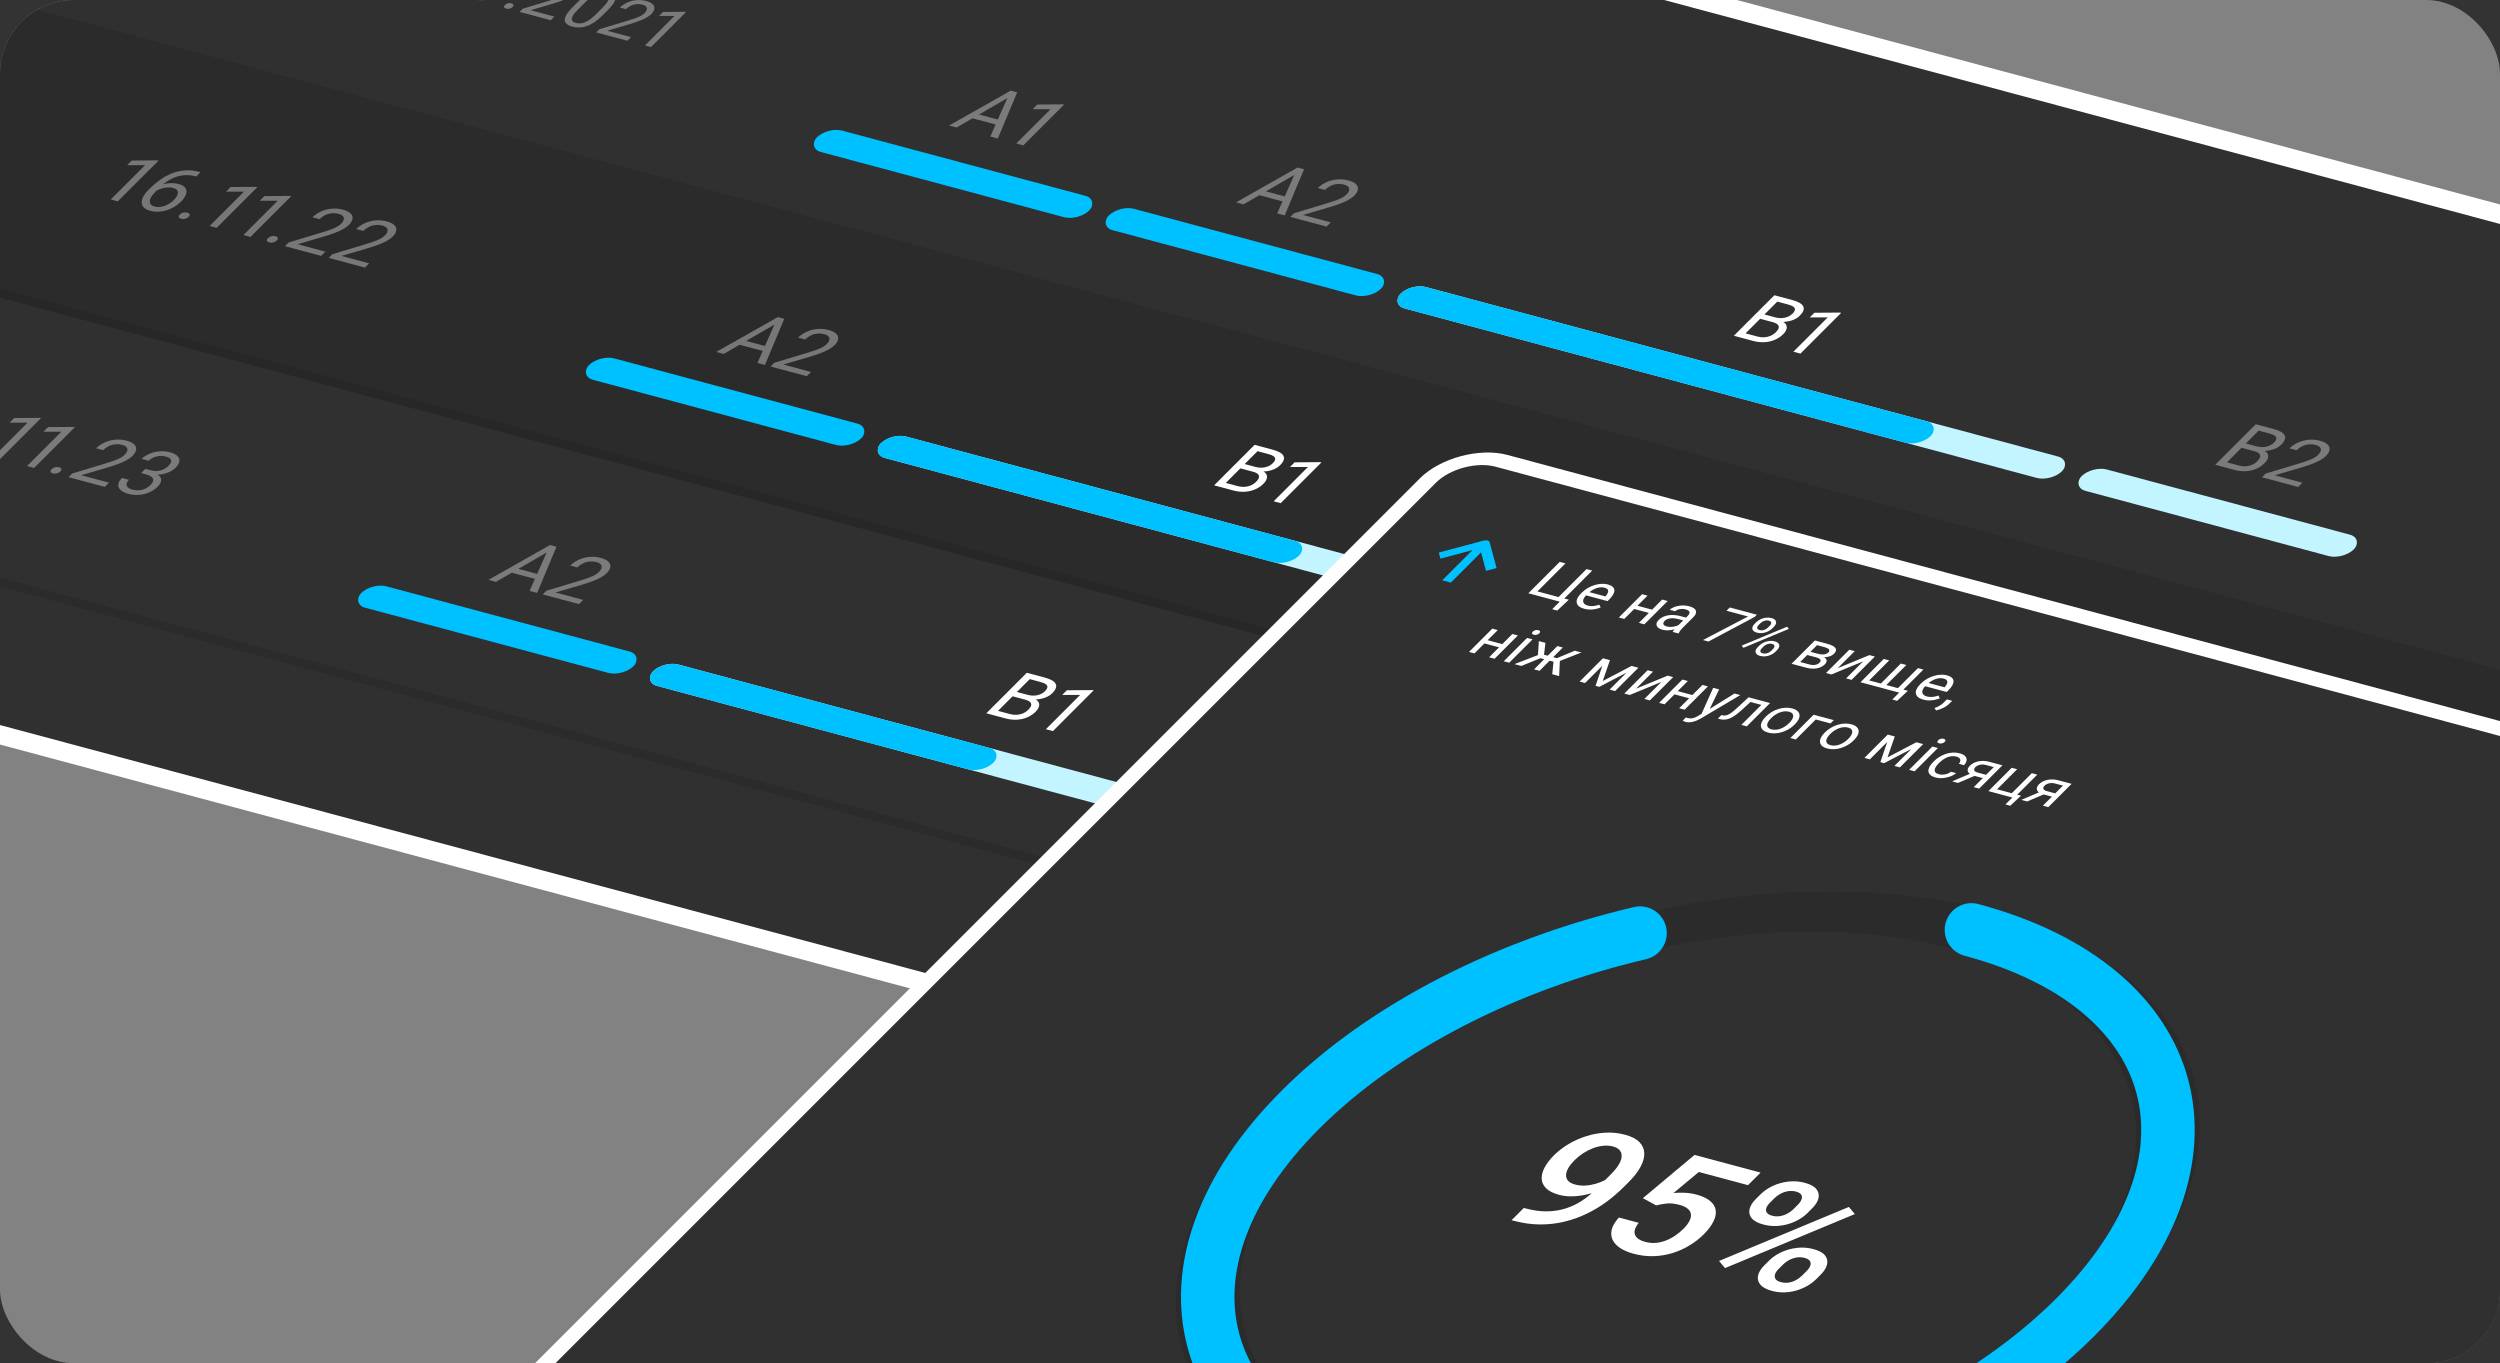 <svg width="541" height="295" viewBox="0 0 541 295" fill="none" xmlns="http://www.w3.org/2000/svg">
<rect x="0" y="0" width="541" height="295" fill="#333333" stroke="none"/>
<g clip-path="url(#clip0_66_2403)">
<rect width="541" height="295" rx="16" fill="#828282"/>
<path d="M-190.986 -144.513C-192.506 -143.783 -193.741 -142.882 -194.982 -141.798C-196.19 -140.744 -197.534 -139.4 -199.207 -137.727L-199.27 -137.665L-379.836 42.902L-379.899 42.964C-381.572 44.638 -382.916 45.981 -383.881 47.1C-384.873 48.251 -385.583 49.293 -385.855 50.356C-386.29 52.054 -385.864 53.644 -384.639 54.896C-383.871 55.681 -382.736 56.229 -381.301 56.729C-379.905 57.216 -378.07 57.708 -375.784 58.32L-375.699 58.343L859.083 389.202L859.168 389.224C861.454 389.837 863.289 390.329 864.863 390.638C866.48 390.955 868 391.119 869.681 390.99C872.364 390.785 875.117 390.047 877.544 388.883C879.064 388.154 880.299 387.253 881.54 386.169C882.748 385.115 884.092 383.771 885.765 382.098L885.827 382.036L1066.39 201.469L1066.46 201.407C1068.13 199.733 1069.47 198.39 1070.44 197.27C1071.43 196.12 1072.14 195.078 1072.41 194.014C1072.85 192.316 1072.42 190.727 1071.2 189.474C1070.43 188.69 1069.29 188.142 1067.86 187.641C1066.46 187.155 1064.63 186.663 1062.34 186.051L1062.26 186.028L-172.525 -144.831L-172.61 -144.854C-174.896 -145.466 -176.732 -145.958 -178.305 -146.267C-179.922 -146.585 -181.442 -146.748 -183.123 -146.62C-185.807 -146.414 -188.559 -145.677 -190.986 -144.513Z" fill="#303030" stroke="white" stroke-width="4.076"/>
<path d="M-228.645 -61.322L962.822 257.93L961.281 259.471L-230.186 -59.781L-228.645 -61.322Z" fill="black" fill-opacity="0.1"/>
<path d="M79.307 -7.307L78.52 -6.519L71.777 -8.326L72.466 -9.015L78.591 -10.861C79.344 -11.088 79.952 -11.288 80.413 -11.463C80.882 -11.639 81.255 -11.808 81.531 -11.971C81.815 -12.135 82.056 -12.316 82.252 -12.513C82.501 -12.761 82.655 -13.005 82.713 -13.243C82.78 -13.483 82.74 -13.7 82.592 -13.893C82.444 -14.086 82.179 -14.233 81.797 -14.336C81.339 -14.458 80.892 -14.495 80.454 -14.446C80.024 -14.399 79.618 -14.28 79.236 -14.089C78.854 -13.898 78.513 -13.653 78.212 -13.352L76.903 -13.703C77.328 -14.128 77.844 -14.482 78.451 -14.766C79.058 -15.05 79.715 -15.229 80.422 -15.302C81.132 -15.378 81.853 -15.319 82.584 -15.123C83.235 -14.948 83.707 -14.715 84 -14.422C84.296 -14.132 84.415 -13.803 84.357 -13.433C84.306 -13.066 84.079 -12.68 83.675 -12.276C83.454 -12.055 83.178 -11.845 82.846 -11.645C82.523 -11.447 82.159 -11.259 81.756 -11.083C81.357 -10.905 80.93 -10.739 80.477 -10.585C80.028 -10.43 79.567 -10.282 79.092 -10.142L74.142 -8.691L79.307 -7.307ZM87.457 -5.123L86.67 -4.336L79.927 -6.142L80.616 -6.831L86.741 -8.677C87.494 -8.904 88.102 -9.105 88.563 -9.279C89.032 -9.455 89.405 -9.624 89.681 -9.787C89.965 -9.952 90.206 -10.132 90.402 -10.329C90.651 -10.578 90.805 -10.821 90.863 -11.059C90.93 -11.3 90.89 -11.516 90.742 -11.709C90.594 -11.902 90.329 -12.05 89.947 -12.152C89.489 -12.274 89.042 -12.311 88.604 -12.262C88.174 -12.215 87.768 -12.096 87.386 -11.905C87.004 -11.715 86.663 -11.469 86.362 -11.169L85.053 -11.519C85.478 -11.944 85.994 -12.298 86.601 -12.582C87.207 -12.866 87.865 -13.045 88.572 -13.118C89.282 -13.195 90.003 -13.135 90.734 -12.939C91.385 -12.765 91.857 -12.531 92.15 -12.238C92.446 -11.948 92.565 -11.619 92.507 -11.249C92.456 -10.882 92.229 -10.496 91.825 -10.092C91.604 -9.871 91.328 -9.661 90.996 -9.461C90.673 -9.263 90.309 -9.076 89.906 -8.899C89.507 -8.722 89.081 -8.556 88.627 -8.401C88.178 -8.246 87.717 -8.098 87.242 -7.958L82.292 -6.507L87.457 -5.123ZM88.741 -4.424C88.903 -4.587 89.108 -4.705 89.355 -4.778C89.61 -4.854 89.87 -4.857 90.134 -4.786C90.398 -4.716 90.542 -4.605 90.565 -4.454C90.596 -4.306 90.53 -4.151 90.368 -3.988C90.209 -3.829 90.004 -3.714 89.752 -3.641C89.504 -3.567 89.249 -3.566 88.984 -3.637C88.72 -3.707 88.573 -3.817 88.542 -3.965C88.516 -4.112 88.582 -4.265 88.741 -4.424ZM102.869 -5.537L101.72 -4.388C101.102 -3.769 100.505 -3.268 99.929 -2.884C99.354 -2.5 98.795 -2.216 98.253 -2.033C97.711 -1.85 97.181 -1.753 96.663 -1.743C96.153 -1.736 95.647 -1.799 95.147 -1.933C94.751 -2.039 94.422 -2.173 94.16 -2.335C93.897 -2.498 93.711 -2.694 93.601 -2.925C93.499 -3.158 93.484 -3.429 93.554 -3.739C93.624 -4.048 93.794 -4.401 94.065 -4.797C94.335 -5.193 94.717 -5.638 95.211 -6.131L96.361 -7.281C96.979 -7.899 97.572 -8.397 98.141 -8.774C98.714 -9.15 99.269 -9.426 99.804 -9.603C100.342 -9.782 100.865 -9.874 101.371 -9.879C101.883 -9.882 102.386 -9.817 102.881 -9.684C103.282 -9.577 103.614 -9.442 103.876 -9.28C104.147 -9.12 104.336 -8.927 104.445 -8.701C104.557 -8.478 104.578 -8.214 104.506 -7.909C104.443 -7.607 104.277 -7.259 104.01 -6.867C103.744 -6.474 103.363 -6.031 102.869 -5.537ZM100.248 -4.585L101.714 -6.05C102.052 -6.389 102.321 -6.693 102.52 -6.964C102.727 -7.237 102.87 -7.479 102.949 -7.689C103.029 -7.9 103.045 -8.084 102.999 -8.241C102.957 -8.397 102.858 -8.528 102.703 -8.636C102.555 -8.745 102.354 -8.834 102.099 -8.902C101.788 -8.986 101.469 -9.016 101.142 -8.995C100.819 -8.976 100.483 -8.898 100.135 -8.759C99.791 -8.619 99.429 -8.412 99.047 -8.137C98.665 -7.863 98.262 -7.514 97.837 -7.089L96.372 -5.624C96.033 -5.285 95.76 -4.98 95.553 -4.707C95.351 -4.433 95.209 -4.186 95.128 -3.967C95.05 -3.752 95.028 -3.563 95.063 -3.4C95.098 -3.237 95.187 -3.1 95.331 -2.987C95.484 -2.876 95.685 -2.787 95.935 -2.72C96.255 -2.634 96.581 -2.604 96.911 -2.629C97.242 -2.654 97.582 -2.74 97.932 -2.887C98.291 -3.036 98.66 -3.25 99.041 -3.529C99.425 -3.812 99.827 -4.163 100.248 -4.585ZM102.428 -1.131L102.563 -1.095C103.317 -0.893 104.008 -0.806 104.635 -0.835C105.262 -0.864 105.834 -0.976 106.351 -1.17C106.868 -1.364 107.338 -1.613 107.76 -1.915C108.186 -2.221 108.573 -2.549 108.922 -2.898L110.077 -4.053C110.419 -4.394 110.668 -4.713 110.826 -5.008C110.988 -5.301 111.064 -5.563 111.055 -5.793C111.051 -6.022 110.977 -6.215 110.835 -6.371C110.692 -6.528 110.489 -6.641 110.225 -6.712C109.923 -6.793 109.607 -6.821 109.276 -6.795C108.954 -6.772 108.631 -6.703 108.307 -6.589C107.988 -6.473 107.679 -6.319 107.38 -6.128C107.081 -5.937 106.806 -5.715 106.554 -5.463C106.329 -5.238 106.149 -5.011 106.014 -4.78C105.879 -4.549 105.805 -4.328 105.791 -4.117C105.778 -3.906 105.836 -3.72 105.967 -3.558C106.107 -3.398 106.334 -3.276 106.65 -3.191C106.943 -3.113 107.258 -3.081 107.595 -3.096C107.941 -3.112 108.285 -3.167 108.628 -3.259C108.98 -3.353 109.307 -3.477 109.612 -3.632C109.921 -3.786 110.187 -3.962 110.409 -4.161L111.032 -3.994C110.745 -3.707 110.384 -3.445 109.949 -3.207C109.522 -2.971 109.058 -2.776 108.556 -2.621C108.055 -2.467 107.551 -2.37 107.045 -2.33C106.542 -2.294 106.074 -2.334 105.64 -2.45C105.131 -2.587 104.762 -2.778 104.535 -3.022C104.307 -3.267 104.194 -3.543 104.195 -3.849C104.201 -4.154 104.294 -4.471 104.473 -4.799C104.66 -5.13 104.907 -5.449 105.214 -5.756C105.573 -6.115 105.978 -6.433 106.429 -6.711C106.88 -6.989 107.359 -7.21 107.866 -7.377C108.377 -7.546 108.898 -7.645 109.428 -7.674C109.964 -7.701 110.494 -7.645 111.017 -7.504C111.607 -7.346 112.023 -7.125 112.265 -6.842C112.507 -6.558 112.613 -6.236 112.583 -5.876C112.557 -5.516 112.424 -5.138 112.184 -4.742C111.944 -4.347 111.632 -3.958 111.249 -3.574L110.902 -3.227C110.512 -2.837 110.08 -2.45 109.605 -2.065C109.138 -1.682 108.625 -1.333 108.066 -1.019C107.511 -0.704 106.908 -0.45 106.254 -0.257C105.605 -0.068 104.903 0.033 104.149 0.046C103.403 0.056 102.603 -0.053 101.749 -0.282L101.615 -0.318L102.428 -1.131ZM109.285 1.081C109.448 0.918 109.652 0.8 109.9 0.727C110.155 0.65 110.415 0.648 110.679 0.719C110.943 0.789 111.087 0.9 111.109 1.051C111.14 1.199 111.075 1.354 110.913 1.517C110.754 1.675 110.548 1.791 110.296 1.864C110.049 1.938 109.793 1.939 109.529 1.868C109.265 1.798 109.118 1.688 109.087 1.54C109.06 1.392 109.127 1.239 109.285 1.081ZM119.972 3.59L119.185 4.377L112.443 2.57L113.131 1.881L119.256 0.036C120.009 -0.192 120.617 -0.392 121.078 -0.566C121.547 -0.743 121.92 -0.912 122.196 -1.075C122.48 -1.239 122.721 -1.42 122.918 -1.617C123.166 -1.865 123.32 -2.109 123.379 -2.347C123.445 -2.587 123.405 -2.804 123.257 -2.997C123.109 -3.189 122.844 -3.337 122.462 -3.439C122.004 -3.562 121.557 -3.599 121.119 -3.55C120.689 -3.503 120.283 -3.384 119.901 -3.193C119.519 -3.002 119.178 -2.757 118.877 -2.456L117.568 -2.807C117.993 -3.232 118.509 -3.586 119.116 -3.87C119.723 -4.154 120.38 -4.332 121.087 -4.406C121.797 -4.482 122.518 -4.423 123.249 -4.227C123.9 -4.052 124.372 -3.819 124.665 -3.526C124.961 -3.236 125.08 -2.906 125.022 -2.537C124.971 -2.17 124.744 -1.784 124.34 -1.38C124.119 -1.159 123.843 -0.948 123.511 -0.748C123.188 -0.55 122.824 -0.363 122.421 -0.187C122.022 -0.009 121.596 0.157 121.142 0.311C120.694 0.467 120.232 0.614 119.757 0.754L114.807 2.206L119.972 3.59ZM131.564 2.151L130.415 3.301C129.796 3.919 129.2 4.42 128.624 4.805C128.048 5.189 127.49 5.473 126.948 5.656C126.406 5.839 125.876 5.935 125.357 5.945C124.847 5.953 124.342 5.89 123.842 5.756C123.446 5.65 123.117 5.516 122.855 5.353C122.592 5.191 122.406 4.995 122.296 4.764C122.194 4.531 122.178 4.26 122.249 3.95C122.319 3.641 122.489 3.288 122.76 2.892C123.03 2.496 123.412 2.051 123.906 1.557L125.056 0.408C125.674 -0.211 126.267 -0.708 126.836 -1.086C127.409 -1.462 127.963 -1.738 128.498 -1.914C129.037 -2.094 129.559 -2.186 130.066 -2.19C130.577 -2.193 131.081 -2.128 131.576 -1.996C131.977 -1.888 132.309 -1.753 132.571 -1.591C132.841 -1.431 133.031 -1.238 133.14 -1.012C133.252 -0.789 133.272 -0.525 133.201 -0.221C133.137 0.082 132.972 0.43 132.705 0.822C132.438 1.215 132.058 1.658 131.564 2.151ZM128.943 3.104L130.409 1.638C130.747 1.3 131.016 0.995 131.215 0.725C131.422 0.452 131.565 0.21 131.644 -0.001C131.723 -0.211 131.74 -0.395 131.693 -0.552C131.652 -0.708 131.553 -0.839 131.397 -0.947C131.25 -1.056 131.049 -1.145 130.794 -1.213C130.483 -1.297 130.164 -1.328 129.837 -1.306C129.513 -1.287 129.178 -1.209 128.83 -1.07C128.486 -0.93 128.124 -0.723 127.742 -0.449C127.36 -0.175 126.957 0.175 126.532 0.6L125.066 2.065C124.728 2.404 124.455 2.709 124.248 2.982C124.046 3.256 123.904 3.503 123.823 3.722C123.745 3.937 123.723 4.126 123.758 4.289C123.793 4.451 123.882 4.589 124.026 4.702C124.178 4.813 124.38 4.902 124.63 4.969C124.95 5.055 125.276 5.085 125.606 5.06C125.936 5.034 126.277 4.948 126.627 4.801C126.985 4.652 127.355 4.438 127.735 4.159C128.119 3.877 128.522 3.525 128.943 3.104ZM136.555 8.033L135.768 8.82L129.026 7.014L129.714 6.325L135.839 4.479C136.592 4.252 137.2 4.051 137.661 3.877C138.13 3.701 138.503 3.531 138.779 3.369C139.063 3.204 139.304 3.024 139.5 2.827C139.749 2.578 139.903 2.335 139.962 2.097C140.028 1.856 139.988 1.64 139.84 1.447C139.692 1.254 139.427 1.106 139.045 1.004C138.587 0.881 138.14 0.845 137.702 0.894C137.272 0.94 136.866 1.059 136.484 1.25C136.102 1.441 135.761 1.687 135.46 1.987L134.151 1.636C134.576 1.212 135.092 0.857 135.699 0.574C136.306 0.29 136.963 0.111 137.67 0.038C138.38 -0.039 139.101 0.021 139.832 0.217C140.483 0.391 140.955 0.625 141.248 0.918C141.544 1.207 141.663 1.537 141.605 1.907C141.554 2.274 141.327 2.66 140.923 3.064C140.702 3.284 140.426 3.495 140.094 3.695C139.771 3.893 139.407 4.08 139.004 4.257C138.605 4.434 138.179 4.6 137.725 4.755C137.277 4.91 136.815 5.058 136.34 5.198L131.39 6.649L136.555 8.033ZM148.458 2.607L140.876 10.189L139.567 9.838L145.952 3.452L142.609 3.45L143.474 2.585L148.252 2.552L148.458 2.607Z" fill="white" fill-opacity="0.36"/>
<rect width="61.021" height="6.538" rx="3.269" transform="matrix(0.966 0.259 -0.707 0.707 179.081 27.416)" fill="#00C1FF"/>
<path d="M218.967 20.665L207.015 27.591L205.395 27.157L218.723 19.615L219.768 19.895L218.967 20.665ZM214.301 29.543L218.317 20.491L219.069 19.707L220.113 19.987L215.929 29.979L214.301 29.543ZM217.34 26.243L216.388 27.194L209.662 25.392L210.613 24.441L217.34 26.243ZM230.259 22.645L221.446 31.457L219.925 31.05L227.347 23.628L223.461 23.625L224.467 22.619L230.02 22.581L230.259 22.645Z" fill="white" fill-opacity="0.36"/>
<rect width="61.021" height="6.538" rx="3.269" transform="matrix(0.966 0.259 -0.707 0.707 242.231 44.342)" fill="#00C1FF"/>
<path d="M281.051 37.3L269.099 44.226L267.479 43.792L280.807 36.25L281.852 36.53L281.051 37.3ZM276.385 46.178L280.401 37.126L281.153 36.343L282.197 36.623L278.013 46.614L276.385 46.178ZM279.424 42.879L278.472 43.83L271.746 42.027L272.697 41.076L279.424 42.879ZM287.981 48.125L287.066 49.04L279.23 46.941L280.03 46.14L287.149 43.995C288.025 43.731 288.731 43.497 289.267 43.295C289.812 43.09 290.245 42.893 290.566 42.704C290.897 42.513 291.176 42.303 291.405 42.074C291.694 41.785 291.872 41.502 291.941 41.226C292.018 40.946 291.971 40.694 291.799 40.47C291.627 40.246 291.319 40.075 290.875 39.956C290.344 39.813 289.823 39.77 289.314 39.827C288.815 39.882 288.343 40.02 287.899 40.242C287.455 40.464 287.058 40.749 286.709 41.098L285.188 40.691C285.681 40.197 286.281 39.785 286.986 39.455C287.691 39.125 288.455 38.918 289.277 38.833C290.103 38.744 290.941 38.813 291.79 39.041C292.547 39.243 293.095 39.515 293.436 39.855C293.78 40.192 293.919 40.575 293.851 41.005C293.792 41.432 293.528 41.88 293.058 42.349C292.802 42.606 292.48 42.851 292.095 43.084C291.719 43.314 291.296 43.531 290.827 43.736C290.364 43.943 289.868 44.136 289.341 44.315C288.82 44.496 288.283 44.667 287.732 44.83L281.978 46.517L287.981 48.125Z" fill="white" fill-opacity="0.36"/>
<rect width="148.194" height="6.538" rx="3.269" transform="matrix(0.966 0.259 -0.707 0.707 305.384 61.264)" fill="#C2F5FF"/>
<rect width="118.773" height="6.538" rx="3.269" transform="matrix(0.966 0.259 -0.707 0.707 305.384 61.264)" fill="#00C1FF"/>
<path d="M383.575 69.702L380.541 68.889L381.458 67.952L384.212 68.69C384.667 68.812 385.121 68.862 385.573 68.841C386.025 68.819 386.449 68.729 386.844 68.571C387.249 68.409 387.597 68.182 387.89 67.889C388.211 67.568 388.387 67.285 388.418 67.038C388.458 66.79 388.352 66.573 388.099 66.388C387.855 66.201 387.47 66.037 386.944 65.895L384.609 65.27L376.795 73.083L375.208 72.658L383.973 63.893L387.895 64.944C388.509 65.109 389.011 65.302 389.401 65.523C389.795 65.741 390.063 65.991 390.205 66.273C390.356 66.553 390.373 66.863 390.256 67.203C390.138 67.543 389.875 67.917 389.465 68.327C389.104 68.688 388.651 68.981 388.106 69.206C387.565 69.428 386.977 69.57 386.343 69.635C385.714 69.7 385.075 69.679 384.426 69.571L383.575 69.702ZM379.402 73.782L375.817 72.821L377.658 72.116L380.347 72.837C380.851 72.972 381.343 73.022 381.822 72.988C382.307 72.955 382.759 72.847 383.178 72.664C383.601 72.477 383.974 72.223 384.295 71.902C384.62 71.577 384.821 71.275 384.899 70.996C384.977 70.716 384.91 70.467 384.698 70.247C384.487 70.028 384.113 69.846 383.575 69.702L381.314 69.096L382.264 68.168L385.355 68.996L385.355 69.423C385.895 69.614 386.262 69.865 386.458 70.177C386.657 70.485 386.705 70.823 386.6 71.192C386.501 71.562 386.263 71.936 385.885 72.313C385.34 72.859 384.714 73.276 384.008 73.566C383.311 73.852 382.568 74.014 381.78 74.052C380.995 74.086 380.202 73.996 379.402 73.782ZM398.428 67.706L389.615 76.518L388.094 76.111L395.516 68.688L391.63 68.685L392.635 67.68L398.189 67.642L398.428 67.706Z" fill="white"/>
<rect width="61.021" height="6.538" rx="3.269" transform="matrix(0.966 0.259 -0.707 0.707 452.748 100.749)" fill="#C2F5FF"/>
<path d="M487.753 97.616L484.719 96.803L485.635 95.866L488.39 96.604C488.845 96.726 489.299 96.776 489.751 96.755C490.203 96.734 490.627 96.644 491.022 96.485C491.426 96.324 491.775 96.097 492.068 95.803C492.389 95.483 492.565 95.199 492.596 94.953C492.636 94.704 492.53 94.487 492.276 94.302C492.033 94.115 491.648 93.951 491.122 93.81L488.786 93.184L480.973 100.997L479.386 100.572L488.151 91.808L492.073 92.859C492.687 93.023 493.189 93.216 493.579 93.438C493.973 93.655 494.241 93.905 494.383 94.187C494.534 94.467 494.551 94.777 494.433 95.117C494.316 95.457 494.052 95.832 493.643 96.241C493.282 96.602 492.829 96.895 492.284 97.121C491.743 97.342 491.155 97.485 490.521 97.549C489.892 97.615 489.253 97.593 488.603 97.486L487.753 97.616ZM483.58 101.696L479.994 100.735L481.836 100.03L484.525 100.751C485.029 100.886 485.521 100.936 486 100.902C486.485 100.869 486.937 100.761 487.356 100.578C487.779 100.391 488.151 100.137 488.472 99.816C488.797 99.491 488.999 99.189 489.077 98.91C489.154 98.63 489.088 98.381 488.876 98.162C488.665 97.942 488.29 97.76 487.753 97.616L485.492 97.01L486.441 96.082L489.533 96.91L489.533 97.338C490.073 97.528 490.44 97.779 490.636 98.091C490.835 98.399 490.882 98.737 490.778 99.106C490.679 99.476 490.44 99.85 490.063 100.227C489.517 100.773 488.891 101.191 488.185 101.48C487.489 101.766 486.746 101.929 485.957 101.967C485.173 102.001 484.38 101.91 483.58 101.696ZM498.243 104.465L497.328 105.38L489.492 103.28L490.293 102.479L497.411 100.334C498.287 100.07 498.993 99.837 499.529 99.634C500.074 99.43 500.508 99.233 500.828 99.044C501.159 98.853 501.438 98.642 501.667 98.414C501.956 98.125 502.135 97.842 502.203 97.565C502.281 97.286 502.234 97.034 502.062 96.81C501.89 96.586 501.582 96.414 501.138 96.295C500.606 96.153 500.085 96.11 499.577 96.167C499.077 96.221 498.606 96.359 498.161 96.581C497.717 96.803 497.32 97.089 496.971 97.438L495.45 97.03C495.943 96.537 496.543 96.125 497.248 95.795C497.954 95.465 498.717 95.257 499.539 95.172C500.365 95.083 501.203 95.152 502.052 95.38C502.809 95.583 503.358 95.854 503.698 96.195C504.043 96.531 504.181 96.915 504.113 97.344C504.054 97.771 503.79 98.219 503.321 98.689C503.064 98.946 502.743 99.19 502.357 99.423C501.981 99.653 501.559 99.871 501.09 100.076C500.626 100.282 500.131 100.475 499.604 100.654C499.082 100.835 498.546 101.007 497.994 101.169L492.241 102.856L498.243 104.465Z" fill="white" fill-opacity="0.36"/>
<path d="M-230.189 -59.786L961.281 259.467L911.969 308.78L-279.501 -10.474L-230.189 -59.786Z" fill="black" fill-opacity="0.1"/>
<path d="M-277.962 -12.014L913.508 307.24L911.967 308.781L-279.503 -10.473L-277.962 -12.014Z" fill="black" fill-opacity="0.1"/>
<path d="M34.301 34.766L25.489 43.579L23.968 43.171L31.39 35.749L27.504 35.746L28.509 34.74L34.063 34.702L34.301 34.766ZM43.278 37.217L43.409 37.252L42.464 38.197L42.333 38.162C41.527 37.946 40.756 37.862 40.021 37.909C39.289 37.952 38.604 38.092 37.965 38.327C37.33 38.559 36.743 38.855 36.203 39.214C35.669 39.574 35.197 39.959 34.788 40.369L33.499 41.657C33.11 42.046 32.828 42.408 32.653 42.743C32.482 43.074 32.404 43.371 32.419 43.634C32.433 43.898 32.526 44.118 32.695 44.296C32.871 44.475 33.109 44.605 33.41 44.686C33.761 44.78 34.122 44.816 34.492 44.793C34.867 44.766 35.236 44.689 35.598 44.562C35.971 44.433 36.329 44.26 36.672 44.041C37.016 43.823 37.334 43.567 37.627 43.274C37.888 43.013 38.095 42.751 38.248 42.486C38.405 42.218 38.487 41.966 38.495 41.728C38.507 41.487 38.43 41.276 38.264 41.094C38.108 40.91 37.843 40.768 37.471 40.668C37.048 40.555 36.577 40.525 36.058 40.579C35.547 40.631 35.052 40.747 34.571 40.929C34.1 41.108 33.706 41.336 33.388 41.612L32.588 41.39C33.114 40.961 33.64 40.616 34.166 40.355C34.7 40.091 35.224 39.901 35.738 39.784C36.26 39.664 36.762 39.611 37.244 39.623C37.735 39.632 38.2 39.695 38.638 39.813C39.236 39.973 39.669 40.193 39.937 40.474C40.206 40.755 40.341 41.071 40.344 41.422C40.351 41.77 40.247 42.134 40.034 42.515C39.83 42.893 39.547 43.262 39.186 43.623C38.773 44.037 38.306 44.403 37.786 44.721C37.266 45.04 36.71 45.293 36.119 45.481C35.534 45.67 34.935 45.779 34.322 45.808C33.709 45.837 33.098 45.77 32.489 45.607C31.843 45.434 31.374 45.186 31.084 44.864C30.799 44.538 30.659 44.17 30.666 43.76C30.674 43.35 30.796 42.925 31.035 42.485C31.273 42.045 31.597 41.62 32.006 41.211L32.53 40.687C33.148 40.069 33.839 39.486 34.603 38.938C35.367 38.389 36.198 37.93 37.096 37.56C37.999 37.192 38.967 36.965 39.997 36.88C41.027 36.795 42.121 36.907 43.278 37.217ZM38.915 46.428C39.103 46.239 39.341 46.102 39.629 46.016C39.926 45.928 40.228 45.925 40.535 46.007C40.842 46.09 41.008 46.218 41.035 46.393C41.071 46.566 40.995 46.746 40.806 46.935C40.621 47.119 40.383 47.254 40.09 47.338C39.802 47.424 39.505 47.426 39.198 47.344C38.891 47.261 38.72 47.134 38.684 46.962C38.653 46.791 38.73 46.613 38.915 46.428ZM55.697 40.499L46.885 49.312L45.364 48.904L52.786 41.482L48.9 41.479L49.905 40.473L55.459 40.435L55.697 40.499ZM63.016 42.46L54.203 51.273L52.682 50.865L60.104 43.443L56.218 43.44L57.224 42.434L62.777 42.396L63.016 42.46ZM57.992 51.54C58.181 51.351 58.419 51.214 58.706 51.128C59.003 51.04 59.305 51.037 59.612 51.119C59.919 51.201 60.086 51.33 60.112 51.505C60.148 51.677 60.072 51.858 59.883 52.047C59.699 52.231 59.46 52.366 59.167 52.45C58.88 52.536 58.582 52.538 58.275 52.455C57.968 52.373 57.797 52.246 57.761 52.073C57.73 51.902 57.807 51.724 57.992 51.54ZM70.413 54.456L69.498 55.371L61.661 53.271L62.462 52.47L69.581 50.325C70.456 50.061 71.162 49.828 71.698 49.625C72.244 49.42 72.677 49.224 72.998 49.035C73.328 48.843 73.608 48.633 73.837 48.405C74.126 48.116 74.304 47.833 74.372 47.556C74.45 47.277 74.403 47.025 74.231 46.801C74.059 46.577 73.751 46.405 73.307 46.286C72.775 46.144 72.255 46.101 71.746 46.158C71.247 46.212 70.775 46.35 70.331 46.572C69.886 46.794 69.49 47.08 69.141 47.429L67.619 47.021C68.113 46.528 68.712 46.116 69.418 45.786C70.123 45.456 70.887 45.248 71.709 45.163C72.534 45.074 73.372 45.143 74.222 45.371C74.978 45.574 75.527 45.845 75.868 46.186C76.212 46.523 76.35 46.906 76.282 47.335C76.224 47.762 75.96 48.21 75.49 48.68C75.233 48.937 74.912 49.181 74.527 49.414C74.151 49.644 73.728 49.861 73.259 50.066C72.795 50.273 72.3 50.466 71.773 50.645C71.252 50.826 70.715 50.998 70.163 51.16L64.41 52.847L70.413 54.456ZM79.886 56.994L78.971 57.909L71.134 55.809L71.935 55.009L79.053 52.863C79.929 52.599 80.635 52.366 81.171 52.164C81.717 51.959 82.15 51.762 82.471 51.573C82.801 51.382 83.081 51.172 83.309 50.943C83.598 50.654 83.777 50.371 83.845 50.094C83.923 49.815 83.876 49.563 83.704 49.339C83.532 49.115 83.224 48.943 82.78 48.824C82.248 48.682 81.728 48.639 81.219 48.696C80.72 48.751 80.248 48.889 79.803 49.111C79.359 49.332 78.963 49.618 78.613 49.967L77.092 49.559C77.586 49.066 78.185 48.654 78.891 48.324C79.596 47.994 80.359 47.786 81.181 47.701C82.007 47.612 82.845 47.681 83.695 47.909C84.451 48.112 85 48.384 85.34 48.724C85.685 49.061 85.823 49.444 85.755 49.873C85.697 50.3 85.433 50.749 84.963 51.218C84.706 51.475 84.385 51.72 83.999 51.952C83.624 52.182 83.201 52.4 82.732 52.605C82.268 52.811 81.773 53.004 81.246 53.184C80.725 53.364 80.188 53.536 79.636 53.699L73.883 55.386L79.886 56.994Z" fill="white" fill-opacity="0.36"/>
<rect width="61.021" height="6.538" rx="3.269" transform="matrix(0.966 0.259 -0.707 0.707 129.756 76.71)" fill="#00C1FF"/>
<path d="M168.572 69.666L156.621 76.592L155.001 76.158L168.329 68.616L169.373 68.896L168.572 69.666ZM163.906 78.544L167.922 69.492L168.674 68.709L169.719 68.989L165.534 78.981L163.906 78.544ZM166.945 75.245L165.994 76.196L159.268 74.393L160.219 73.442L166.945 75.245ZM175.503 80.491L174.588 81.406L166.751 79.307L167.552 78.506L174.671 76.361C175.546 76.097 176.252 75.863 176.788 75.661C177.334 75.456 177.767 75.259 178.088 75.07C178.418 74.879 178.698 74.669 178.926 74.44C179.215 74.151 179.394 73.868 179.462 73.592C179.54 73.312 179.493 73.061 179.321 72.836C179.149 72.612 178.841 72.441 178.397 72.322C177.865 72.179 177.345 72.136 176.836 72.193C176.337 72.248 175.865 72.386 175.421 72.608C174.976 72.83 174.58 73.115 174.23 73.464L172.709 73.057C173.203 72.563 173.802 72.151 174.508 71.821C175.213 71.491 175.977 71.284 176.798 71.199C177.624 71.11 178.462 71.179 179.312 71.407C180.068 71.609 180.617 71.881 180.957 72.222C181.302 72.558 181.44 72.941 181.372 73.371C181.314 73.798 181.05 74.246 180.58 74.715C180.323 74.972 180.002 75.217 179.617 75.45C179.241 75.68 178.818 75.897 178.349 76.102C177.885 76.309 177.39 76.501 176.863 76.681C176.342 76.862 175.805 77.033 175.253 77.196L169.5 78.883L175.503 80.491Z" fill="white" fill-opacity="0.36"/>
<rect width="148.194" height="6.538" rx="3.269" transform="matrix(0.966 0.259 -0.707 0.707 192.922 93.626)" fill="#C2F5FF"/>
<rect width="93.711" height="6.538" rx="3.269" transform="matrix(0.966 0.259 -0.707 0.707 192.922 93.626)" fill="#00C1FF"/>
<path d="M271.101 102.069L268.067 101.256L268.984 100.319L271.739 101.057C272.194 101.179 272.647 101.229 273.099 101.208C273.552 101.187 273.975 101.097 274.37 100.938C274.775 100.777 275.124 100.549 275.417 100.256C275.738 99.935 275.914 99.652 275.944 99.406C275.984 99.157 275.878 98.94 275.625 98.755C275.381 98.568 274.996 98.404 274.47 98.263L272.135 97.637L264.321 105.45L262.734 105.025L271.499 96.261L275.421 97.312C276.035 97.476 276.537 97.669 276.927 97.891C277.322 98.108 277.59 98.358 277.731 98.64C277.883 98.92 277.899 99.23 277.782 99.57C277.664 99.91 277.401 100.284 276.992 100.694C276.63 101.055 276.177 101.348 275.632 101.574C275.091 101.795 274.503 101.938 273.869 102.002C273.241 102.067 272.601 102.046 271.952 101.938L271.101 102.069ZM266.928 106.149L263.343 105.188L265.184 104.483L267.873 105.204C268.378 105.339 268.869 105.389 269.349 105.355C269.833 105.322 270.285 105.214 270.704 105.031C271.128 104.844 271.5 104.59 271.821 104.269C272.146 103.944 272.347 103.642 272.425 103.363C272.503 103.083 272.436 102.834 272.225 102.614C272.013 102.395 271.639 102.213 271.101 102.069L268.84 101.463L269.79 100.535L272.881 101.363L272.882 101.791C273.421 101.981 273.789 102.232 273.984 102.544C274.184 102.852 274.231 103.19 274.126 103.559C274.027 103.929 273.789 104.303 273.412 104.68C272.866 105.226 272.24 105.644 271.534 105.933C270.837 106.219 270.094 106.382 269.306 106.42C268.521 106.453 267.729 106.363 266.928 106.149ZM285.954 100.073L277.141 108.885L275.62 108.478L283.042 101.056L279.156 101.052L280.161 100.047L285.715 100.009L285.954 100.073Z" fill="white"/>
<rect width="61.021" height="6.538" rx="3.269" transform="matrix(0.966 0.259 -0.707 0.707 340.271 133.114)" fill="#C2F5FF"/>
<path d="M375.284 129.985L372.249 129.172L373.166 128.235L375.921 128.973C376.376 129.095 376.829 129.145 377.282 129.124C377.734 129.102 378.157 129.012 378.553 128.854C378.957 128.692 379.306 128.465 379.599 128.172C379.92 127.851 380.096 127.568 380.126 127.321C380.167 127.073 380.06 126.856 379.807 126.671C379.564 126.484 379.179 126.319 378.652 126.178L376.317 125.553L368.504 133.366L366.917 132.941L375.681 124.176L379.604 125.227C380.218 125.392 380.72 125.585 381.11 125.806C381.504 126.024 381.772 126.274 381.914 126.556C382.065 126.836 382.082 127.146 381.964 127.486C381.847 127.825 381.583 128.2 381.174 128.609C380.813 128.971 380.359 129.264 379.814 129.489C379.273 129.711 378.686 129.853 378.052 129.918C377.423 129.983 376.784 129.962 376.134 129.854L375.284 129.985ZM371.11 134.065L367.525 133.104L369.367 132.399L372.055 133.119C372.56 133.255 373.052 133.305 373.531 133.271C374.016 133.238 374.468 133.13 374.887 132.947C375.31 132.76 375.682 132.506 376.003 132.185C376.328 131.86 376.529 131.558 376.607 131.278C376.685 130.999 376.618 130.75 376.407 130.53C376.195 130.311 375.821 130.129 375.284 129.985L373.022 129.379L373.972 128.45L377.064 129.279L377.064 129.706C377.603 129.897 377.971 130.148 378.166 130.46C378.366 130.768 378.413 131.106 378.308 131.475C378.209 131.845 377.971 132.219 377.594 132.596C377.048 133.142 376.422 133.559 375.716 133.848C375.019 134.135 374.277 134.297 373.488 134.335C372.703 134.369 371.911 134.279 371.11 134.065ZM385.774 136.833L384.859 137.748L377.023 135.649L377.823 134.848L384.942 132.703C385.818 132.439 386.524 132.205 387.06 132.003C387.605 131.798 388.038 131.601 388.359 131.412C388.689 131.221 388.969 131.011 389.198 130.782C389.487 130.493 389.665 130.211 389.734 129.934C389.811 129.654 389.764 129.403 389.592 129.178C389.42 128.954 389.112 128.783 388.668 128.664C388.136 128.521 387.616 128.478 387.107 128.535C386.608 128.59 386.136 128.728 385.692 128.95C385.248 129.172 384.851 129.457 384.502 129.806L382.981 129.399C383.474 128.905 384.074 128.493 384.779 128.163C385.484 127.833 386.248 127.626 387.07 127.541C387.896 127.452 388.733 127.521 389.583 127.749C390.34 127.951 390.888 128.223 391.229 128.564C391.573 128.9 391.712 129.283 391.644 129.713C391.585 130.14 391.321 130.588 390.851 131.058C390.595 131.314 390.273 131.559 389.888 131.792C389.512 132.022 389.089 132.239 388.62 132.444C388.157 132.651 387.661 132.844 387.134 133.023C386.613 133.204 386.076 133.376 385.525 133.538L379.771 135.225L385.774 136.833Z" fill="white" fill-opacity="0.36"/>
<path d="M-327.279 37.303L864.191 356.556L862.65 358.097L-328.82 38.844L-327.279 37.303Z" fill="black" fill-opacity="0.1"/>
<path d="M-15.372 88.725L-16.708 90.061C-17.426 90.779 -18.12 91.362 -18.789 91.808C-19.458 92.255 -20.108 92.585 -20.738 92.798C-21.367 93.01 -21.984 93.123 -22.586 93.134C-23.179 93.143 -23.766 93.07 -24.347 92.914C-24.808 92.791 -25.19 92.635 -25.495 92.446C-25.8 92.258 -26.017 92.029 -26.144 91.761C-26.263 91.49 -26.281 91.175 -26.199 90.815C-26.118 90.455 -25.92 90.045 -25.605 89.585C-25.291 89.125 -24.847 88.608 -24.273 88.034L-22.937 86.698C-22.218 85.979 -21.529 85.401 -20.868 84.962C-20.201 84.525 -19.557 84.204 -18.935 83.999C-18.309 83.79 -17.702 83.684 -17.113 83.679C-16.519 83.675 -15.934 83.75 -15.358 83.905C-14.892 84.029 -14.507 84.186 -14.202 84.375C-13.887 84.561 -13.667 84.785 -13.54 85.048C-13.41 85.307 -13.386 85.613 -13.47 85.968C-13.543 86.319 -13.735 86.723 -14.046 87.18C-14.356 87.636 -14.798 88.151 -15.372 88.725ZM-18.418 89.832L-16.715 88.128C-16.321 87.735 -16.009 87.381 -15.778 87.066C-15.537 86.749 -15.371 86.468 -15.279 86.223C-15.187 85.978 -15.168 85.764 -15.222 85.582C-15.27 85.401 -15.385 85.248 -15.566 85.124C-15.737 84.996 -15.971 84.893 -16.267 84.814C-16.629 84.717 -17 84.681 -17.38 84.706C-17.756 84.728 -18.146 84.819 -18.55 84.98C-18.949 85.143 -19.371 85.384 -19.815 85.702C-20.258 86.021 -20.727 86.427 -21.221 86.921L-22.924 88.624C-23.318 89.018 -23.634 89.373 -23.875 89.69C-24.11 90.009 -24.275 90.295 -24.37 90.55C-24.461 90.8 -24.486 91.02 -24.445 91.209C-24.405 91.398 -24.301 91.558 -24.133 91.689C-23.956 91.818 -23.723 91.921 -23.432 91.999C-23.059 92.099 -22.681 92.134 -22.297 92.105C-21.913 92.076 -21.517 91.975 -21.11 91.805C-20.694 91.631 -20.264 91.383 -19.822 91.058C-19.376 90.73 -18.908 90.321 -18.418 89.832ZM-15.885 93.846L-15.729 93.888C-14.851 94.123 -14.048 94.224 -13.32 94.19C-12.591 94.156 -11.926 94.026 -11.325 93.801C-10.724 93.575 -10.178 93.286 -9.687 92.934C-9.192 92.579 -8.742 92.198 -8.337 91.793L-6.994 90.45C-6.597 90.053 -6.307 89.683 -6.124 89.34C-5.936 88.999 -5.847 88.695 -5.857 88.427C-5.862 88.161 -5.948 87.937 -6.114 87.755C-6.279 87.574 -6.516 87.442 -6.823 87.359C-7.174 87.265 -7.541 87.233 -7.925 87.263C-8.299 87.289 -8.675 87.369 -9.051 87.503C-9.422 87.637 -9.781 87.816 -10.129 88.038C-10.476 88.26 -10.797 88.518 -11.09 88.811C-11.351 89.072 -11.559 89.337 -11.716 89.605C-11.874 89.873 -11.96 90.13 -11.976 90.375C-11.992 90.62 -11.923 90.837 -11.771 91.025C-11.609 91.211 -11.345 91.353 -10.977 91.451C-10.638 91.543 -10.271 91.58 -9.879 91.563C-9.477 91.543 -9.077 91.48 -8.678 91.373C-8.27 91.264 -7.889 91.119 -7.535 90.939C-7.176 90.76 -6.867 90.556 -6.608 90.325L-5.885 90.519C-6.218 90.852 -6.637 91.157 -7.143 91.433C-7.64 91.707 -8.179 91.934 -8.762 92.114C-9.345 92.293 -9.93 92.406 -10.518 92.452C-11.103 92.494 -11.647 92.448 -12.151 92.312C-12.743 92.154 -13.171 91.932 -13.436 91.648C-13.701 91.363 -13.832 91.043 -13.831 90.687C-13.824 90.333 -13.716 89.965 -13.508 89.583C-13.291 89.198 -13.004 88.828 -12.646 88.47C-12.229 88.053 -11.758 87.683 -11.234 87.36C-10.71 87.038 -10.153 86.78 -9.564 86.587C-8.97 86.39 -8.365 86.274 -7.748 86.241C-7.126 86.21 -6.51 86.275 -5.902 86.438C-5.217 86.622 -4.733 86.879 -4.451 87.209C-4.17 87.539 -4.046 87.912 -4.082 88.33C-4.112 88.75 -4.267 89.189 -4.545 89.649C-4.824 90.108 -5.186 90.561 -5.632 91.006L-6.035 91.41C-6.489 91.863 -6.991 92.314 -7.543 92.761C-8.085 93.206 -8.681 93.611 -9.332 93.976C-9.976 94.343 -10.678 94.638 -11.437 94.862C-12.193 95.082 -13.008 95.199 -13.885 95.214C-14.752 95.226 -15.681 95.099 -16.674 94.833L-16.83 94.791L-15.885 93.846ZM-7.914 96.417C-7.726 96.228 -7.488 96.091 -7.2 96.005C-6.904 95.917 -6.602 95.914 -6.295 95.996C-5.988 96.078 -5.821 96.207 -5.794 96.382C-5.758 96.554 -5.835 96.735 -6.023 96.924C-6.208 97.108 -6.447 97.243 -6.739 97.327C-7.027 97.413 -7.324 97.415 -7.631 97.332C-7.938 97.25 -8.109 97.123 -8.146 96.95C-8.176 96.779 -8.099 96.601 -7.914 96.417ZM8.868 90.488L0.056 99.3L-1.466 98.893L5.957 91.471L2.071 91.467L3.076 90.462L8.63 90.424L8.868 90.488ZM16.187 92.449L7.374 101.261L5.853 100.854L13.275 93.431L9.389 93.428L10.394 92.423L15.948 92.385L16.187 92.449ZM11.163 101.528C11.351 101.34 11.589 101.203 11.877 101.117C12.174 101.028 12.476 101.025 12.783 101.108C13.089 101.19 13.256 101.319 13.283 101.494C13.319 101.666 13.243 101.847 13.054 102.035C12.869 102.22 12.631 102.354 12.338 102.439C12.05 102.524 11.753 102.526 11.446 102.444C11.139 102.362 10.968 102.234 10.932 102.062C10.901 101.891 10.978 101.713 11.163 101.528ZM23.584 104.444L22.669 105.359L14.832 103.26L15.633 102.459L22.752 100.314C23.627 100.05 24.333 99.816 24.869 99.614C25.415 99.409 25.848 99.212 26.169 99.023C26.499 98.832 26.779 98.622 27.007 98.393C27.296 98.104 27.475 97.822 27.543 97.545C27.621 97.265 27.574 97.013 27.402 96.789C27.23 96.565 26.922 96.394 26.478 96.275C25.946 96.132 25.426 96.089 24.917 96.146C24.418 96.201 23.946 96.339 23.502 96.561C23.057 96.783 22.66 97.068 22.311 97.417L20.79 97.01C21.284 96.516 21.883 96.104 22.589 95.774C23.294 95.444 24.058 95.237 24.879 95.152C25.705 95.063 26.543 95.132 27.393 95.36C28.149 95.562 28.698 95.834 29.038 96.175C29.383 96.511 29.521 96.894 29.453 97.324C29.395 97.751 29.131 98.199 28.661 98.668C28.404 98.925 28.083 99.17 27.698 99.403C27.322 99.633 26.899 99.85 26.43 100.055C25.966 100.262 25.471 100.455 24.944 100.634C24.422 100.815 23.886 100.986 23.334 101.149L17.581 102.836L23.584 104.444ZM31.447 101.461L32.532 101.751C33.064 101.894 33.567 101.947 34.041 101.911C34.524 101.873 34.963 101.764 35.358 101.585C35.762 101.403 36.106 101.17 36.391 100.885C36.728 100.548 36.935 100.244 37.01 99.974C37.085 99.704 37.027 99.47 36.837 99.272C36.646 99.073 36.315 98.91 35.844 98.784C35.416 98.67 34.976 98.63 34.522 98.667C34.078 98.701 33.651 98.805 33.24 98.98C32.834 99.156 32.479 99.396 32.174 99.701L30.653 99.294C31.098 98.848 31.657 98.484 32.329 98.201C33.001 97.918 33.723 97.743 34.493 97.674C35.269 97.607 36.024 97.672 36.759 97.869C37.482 98.063 38.021 98.327 38.375 98.661C38.733 98.991 38.879 99.381 38.811 99.831C38.747 100.277 38.443 100.773 37.897 101.319C37.676 101.539 37.368 101.757 36.973 101.972C36.587 102.184 36.137 102.359 35.625 102.496C35.117 102.635 34.561 102.712 33.954 102.728C33.352 102.739 32.724 102.658 32.072 102.483L30.773 102.135L31.447 101.461ZM30.532 102.376L31.2 101.707L32.499 102.055C33.261 102.26 33.826 102.495 34.192 102.761C34.559 103.027 34.774 103.309 34.838 103.606C34.908 103.904 34.868 104.201 34.718 104.497C34.578 104.79 34.377 105.067 34.117 105.328C33.707 105.737 33.248 106.075 32.739 106.341C32.236 106.608 31.701 106.805 31.135 106.933C30.575 107.063 30.008 107.122 29.435 107.111C28.862 107.1 28.304 107.022 27.762 106.877C27.241 106.737 26.804 106.552 26.452 106.32C26.106 106.09 25.859 105.825 25.713 105.526C25.571 105.224 25.552 104.895 25.655 104.542C25.763 104.184 26.011 103.81 26.401 103.421L27.922 103.828C27.617 104.133 27.44 104.425 27.392 104.702C27.35 104.98 27.435 105.23 27.646 105.449C27.867 105.666 28.211 105.837 28.677 105.962C29.142 106.087 29.601 106.136 30.052 106.109C30.512 106.08 30.953 105.969 31.375 105.776C31.802 105.586 32.198 105.308 32.563 104.942C32.928 104.577 33.123 104.25 33.148 103.962C33.176 103.669 33.055 103.415 32.783 103.2C32.521 102.982 32.133 102.804 31.617 102.666L30.532 102.376Z" fill="white" fill-opacity="0.36"/>
<rect width="61.021" height="6.538" rx="3.269" transform="matrix(0.966 0.259 -0.707 0.707 80.464 126.034)" fill="#00C1FF"/>
<path d="M119.275 118.992L107.324 125.918L105.704 125.484L119.032 117.942L120.077 118.222L119.275 118.992ZM114.609 127.87L118.626 118.818L119.378 118.035L120.422 118.314L116.238 128.306L114.609 127.87ZM117.648 124.57L116.697 125.521L109.971 123.719L110.922 122.768L117.648 124.57ZM126.206 129.817L125.291 130.732L117.455 128.632L118.255 127.832L125.374 125.686C126.25 125.422 126.955 125.189 127.491 124.987C128.037 124.782 128.47 124.585 128.791 124.396C129.121 124.205 129.401 123.995 129.63 123.766C129.919 123.477 130.097 123.194 130.166 122.917C130.243 122.638 130.196 122.386 130.024 122.162C129.852 121.938 129.544 121.766 129.1 121.647C128.568 121.505 128.048 121.462 127.539 121.519C127.04 121.574 126.568 121.712 126.124 121.934C125.68 122.155 125.283 122.441 124.934 122.79L123.412 122.382C123.906 121.889 124.506 121.477 125.211 121.147C125.916 120.817 126.68 120.609 127.502 120.524C128.328 120.435 129.165 120.505 130.015 120.732C130.772 120.935 131.32 121.207 131.661 121.547C132.005 121.884 132.144 122.267 132.076 122.696C132.017 123.123 131.753 123.572 131.283 124.041C131.027 124.298 130.705 124.543 130.32 124.775C129.944 125.005 129.521 125.223 129.052 125.428C128.589 125.634 128.093 125.827 127.566 126.007C127.045 126.187 126.508 126.359 125.957 126.522L120.203 128.209L126.206 129.817Z" fill="white" fill-opacity="0.36"/>
<rect width="148.194" height="6.538" rx="3.269" transform="matrix(0.966 0.259 -0.707 0.707 143.627 142.959)" fill="#C2F5FF"/>
<rect width="76.276" height="6.538" rx="3.269" transform="matrix(0.966 0.259 -0.707 0.707 143.627 142.959)" fill="#00C1FF"/>
<path d="M221.807 151.396L218.773 150.583L219.689 149.645L222.444 150.383C222.899 150.505 223.353 150.556 223.805 150.534C224.257 150.513 224.681 150.423 225.076 150.264C225.481 150.103 225.829 149.876 226.122 149.583C226.443 149.262 226.619 148.978 226.65 148.732C226.69 148.483 226.584 148.267 226.331 148.082C226.087 147.894 225.702 147.73 225.176 147.589L222.841 146.963L215.027 154.777L213.44 154.352L222.205 145.587L226.127 146.638C226.741 146.803 227.243 146.996 227.633 147.217C228.027 147.435 228.295 147.685 228.437 147.967C228.588 148.246 228.605 148.556 228.488 148.896C228.37 149.236 228.107 149.611 227.697 150.02C227.336 150.381 226.883 150.675 226.338 150.9C225.797 151.121 225.209 151.264 224.575 151.328C223.946 151.394 223.307 151.373 222.657 151.265L221.807 151.396ZM217.634 155.475L214.049 154.515L215.89 153.81L218.579 154.53C219.083 154.665 219.575 154.716 220.054 154.681C220.539 154.648 220.991 154.54 221.41 154.358C221.833 154.171 222.205 153.917 222.526 153.596C222.851 153.271 223.053 152.969 223.131 152.689C223.208 152.41 223.142 152.16 222.93 151.941C222.719 151.721 222.344 151.54 221.807 151.396L219.546 150.79L220.495 149.861L223.587 150.69L223.587 151.117C224.127 151.307 224.494 151.559 224.69 151.87C224.889 152.178 224.937 152.517 224.832 152.885C224.733 153.256 224.494 153.63 224.117 154.007C223.571 154.553 222.946 154.97 222.239 155.259C221.543 155.546 220.8 155.708 220.011 155.746C219.227 155.78 218.434 155.69 217.634 155.475ZM236.659 149.399L227.847 158.212L226.325 157.804L233.748 150.382L229.862 150.379L230.867 149.374L236.421 149.335L236.659 149.399Z" fill="white"/>
<rect width="61.021" height="6.538" rx="3.269" transform="matrix(0.966 0.259 -0.707 0.707 290.983 182.451)" fill="#C2F5FF"/>
<path d="M325.995 179.313L322.961 178.5L323.877 177.562L326.632 178.3C327.087 178.422 327.54 178.473 327.993 178.451C328.445 178.43 328.869 178.34 329.264 178.181C329.668 178.02 330.017 177.793 330.31 177.5C330.631 177.179 330.807 176.895 330.838 176.649C330.878 176.4 330.771 176.183 330.518 175.999C330.275 175.811 329.89 175.647 329.363 175.506L327.028 174.88L319.215 182.694L317.628 182.268L326.392 173.504L330.315 174.555C330.929 174.719 331.431 174.912 331.821 175.134C332.215 175.352 332.483 175.601 332.625 175.884C332.776 176.163 332.793 176.473 332.675 176.813C332.558 177.153 332.294 177.528 331.885 177.937C331.524 178.298 331.071 178.592 330.525 178.817C329.984 179.038 329.397 179.181 328.763 179.245C328.134 179.311 327.495 179.29 326.845 179.182L325.995 179.313ZM321.821 183.392L318.236 182.431L320.078 181.727L322.767 182.447C323.271 182.582 323.763 182.633 324.242 182.598C324.727 182.565 325.179 182.457 325.598 182.275C326.021 182.088 326.393 181.834 326.714 181.513C327.039 181.188 327.241 180.885 327.318 180.606C327.396 180.327 327.329 180.077 327.118 179.858C326.906 179.638 326.532 179.457 325.995 179.313L323.733 178.707L324.683 177.778L327.775 178.607L327.775 179.034C328.314 179.224 328.682 179.475 328.877 179.787C329.077 180.095 329.124 180.434 329.02 180.802C328.92 181.173 328.682 181.546 328.305 181.924C327.759 182.469 327.133 182.887 326.427 183.176C325.73 183.463 324.988 183.625 324.199 183.663C323.414 183.697 322.622 183.607 321.821 183.392ZM336.485 186.161L335.57 187.076L327.734 184.976L328.534 184.176L335.653 182.03C336.529 181.766 337.235 181.533 337.771 181.331C338.316 181.126 338.749 180.929 339.07 180.74C339.401 180.549 339.68 180.339 339.909 180.11C340.198 179.821 340.376 179.538 340.445 179.261C340.522 178.982 340.475 178.73 340.303 178.506C340.131 178.282 339.823 178.11 339.379 177.991C338.848 177.849 338.327 177.806 337.818 177.863C337.319 177.918 336.847 178.056 336.403 178.278C335.959 178.499 335.562 178.785 335.213 179.134L333.692 178.727C334.185 178.233 334.785 177.821 335.49 177.491C336.195 177.161 336.959 176.954 337.781 176.868C338.607 176.779 339.445 176.849 340.294 177.076C341.051 177.279 341.599 177.551 341.94 177.891C342.284 178.228 342.423 178.611 342.355 179.04C342.296 179.467 342.032 179.916 341.562 180.385C341.306 180.642 340.984 180.887 340.599 181.119C340.223 181.349 339.8 181.567 339.331 181.772C338.868 181.978 338.372 182.171 337.845 182.351C337.324 182.531 336.787 182.703 336.236 182.866L330.482 184.553L336.485 186.161Z" fill="white" fill-opacity="0.36"/>
<rect x="-0.467" y="-1.742" width="350.755" height="354.612" rx="9.518" transform="matrix(0.966 0.259 -0.707 0.707 314.95 98.611)" fill="#303030" stroke="white" stroke-width="3.607"/>
<path d="M329.756 261.399L330.12 261.497C331.793 261.945 333.348 262.159 334.783 262.138C336.24 262.112 337.59 261.9 338.834 261.501C340.078 261.103 341.236 260.552 342.309 259.849C343.381 259.146 344.375 258.337 345.289 257.422L348.632 254.079C349.422 253.289 349.999 252.566 350.364 251.909C350.749 251.247 350.935 250.661 350.923 250.151C350.931 249.635 350.77 249.204 350.441 248.857C350.123 248.513 349.662 248.259 349.055 248.097C348.388 247.918 347.677 247.868 346.921 247.947C346.187 248.021 345.447 248.199 344.701 248.484C343.976 248.762 343.264 249.129 342.564 249.583C341.885 250.031 341.261 250.54 340.693 251.108C340.16 251.641 339.73 252.178 339.403 252.721C339.096 253.258 338.928 253.765 338.898 254.241C338.868 254.717 339.009 255.137 339.32 255.502C339.632 255.867 340.146 256.145 340.861 256.337C341.54 256.519 342.258 256.593 343.015 256.559C343.78 256.517 344.539 256.388 345.292 256.173C346.045 255.959 346.747 255.68 347.398 255.336C348.049 254.993 348.6 254.611 349.05 254.192L350.351 255.013C349.676 255.688 348.816 256.302 347.771 256.855C346.747 257.402 345.625 257.855 344.404 258.215C343.204 258.569 341.996 258.786 340.779 258.865C339.574 258.947 338.45 258.849 337.407 258.569C336.145 258.231 335.203 257.759 334.579 257.153C333.976 256.541 333.655 255.847 333.616 255.071C333.589 254.298 333.808 253.479 334.274 252.613C334.74 251.747 335.404 250.884 336.265 250.023C337.197 249.09 338.266 248.268 339.471 247.555C340.676 246.842 341.959 246.274 343.32 245.851C344.69 245.419 346.076 245.171 347.477 245.108C348.9 245.038 350.284 245.184 351.63 245.545C353.061 245.928 354.113 246.469 354.784 247.167C355.455 247.864 355.8 248.672 355.821 249.589C355.842 250.506 355.565 251.49 354.991 252.541C354.417 253.592 353.584 254.663 352.492 255.755L351.36 256.887C350.215 258.033 348.97 259.101 347.625 260.091C346.29 261.073 344.854 261.932 343.318 262.669C341.803 263.4 340.194 263.971 338.491 264.381C336.81 264.786 335.045 264.983 333.195 264.972C331.367 264.955 329.47 264.683 327.506 264.157L327.105 264.049L329.756 261.399ZM358.389 260.848L355.522 259.286L366.707 249.922L380.988 253.749L378.271 256.466L367.629 253.614L362.147 258.174C362.737 258.106 363.48 258.086 364.376 258.112C365.282 258.13 366.201 258.264 367.135 258.514C368.384 258.849 369.349 259.298 370.03 259.864C370.731 260.423 371.143 261.08 371.267 261.833C371.398 262.578 371.242 263.403 370.798 264.308C370.363 265.205 369.644 266.154 368.641 267.158C367.744 268.054 366.723 268.845 365.578 269.528C364.445 270.216 363.223 270.761 361.913 271.164C360.602 271.567 359.233 271.791 357.804 271.836C356.396 271.875 354.952 271.696 353.472 271.3C352.369 271.004 351.423 270.605 350.635 270.101C349.868 269.591 349.315 268.998 348.976 268.322C348.647 267.637 348.581 266.888 348.779 266.074C348.987 265.252 349.502 264.382 350.326 263.466L354.62 264.617C354.099 265.276 353.798 265.877 353.718 266.418C353.659 266.954 353.823 267.42 354.211 267.817C354.598 268.213 355.199 268.52 356.011 268.738C356.751 268.936 357.481 269.014 358.201 268.97C358.93 268.918 359.648 268.761 360.355 268.5C361.083 268.234 361.776 267.879 362.434 267.436C363.104 266.997 363.736 266.48 364.331 265.885C364.9 265.317 365.316 264.77 365.58 264.244C365.857 263.721 365.968 263.233 365.914 262.78C365.872 262.329 365.647 261.931 365.24 261.586C364.841 261.231 364.253 260.95 363.477 260.742C362.434 260.463 361.522 260.359 360.742 260.431C359.975 260.507 359.19 260.646 358.389 260.848ZM379.934 259.495L380.96 258.469C381.697 257.733 382.585 257.121 383.625 256.634C384.666 256.147 385.786 255.834 386.987 255.694C388.188 255.554 389.377 255.642 390.553 255.957C391.766 256.282 392.603 256.737 393.063 257.322C393.536 257.911 393.689 258.565 393.522 259.286C393.355 260.006 392.903 260.735 392.166 261.472L391.141 262.498C390.421 263.217 389.542 263.82 388.501 264.306C387.473 264.796 386.359 265.111 385.158 265.251C383.969 265.394 382.774 265.305 381.574 264.983C380.385 264.665 379.548 264.21 379.063 263.618C378.59 263.03 378.438 262.375 378.605 261.655C378.772 260.934 379.215 260.214 379.934 259.495ZM383.998 259.283L382.972 260.309C382.617 260.664 382.371 261.026 382.233 261.394C382.107 261.766 382.141 262.101 382.334 262.401C382.527 262.7 382.908 262.926 383.478 263.079C384.06 263.235 384.631 263.264 385.19 263.166C385.761 263.071 386.298 262.889 386.799 262.618C387.301 262.347 387.729 262.034 388.084 261.679L389.11 260.653C389.474 260.289 389.719 259.921 389.844 259.55C389.991 259.173 389.974 258.836 389.793 258.54C389.612 258.244 389.231 258.018 388.649 257.862C388.091 257.712 387.52 257.683 386.937 257.775C386.366 257.869 385.819 258.055 385.296 258.331C384.795 258.602 384.362 258.919 383.998 259.283ZM381.785 273.837L382.823 272.799C383.551 272.071 384.436 271.463 385.476 270.976C386.528 270.493 387.655 270.181 388.856 270.041C390.057 269.902 391.245 269.989 392.422 270.305C393.635 270.63 394.471 271.085 394.932 271.67C395.405 272.258 395.552 272.911 395.373 273.628C395.205 274.349 394.758 275.073 394.03 275.801L392.991 276.84C392.263 277.568 391.379 278.175 390.338 278.662C389.31 279.152 388.202 279.469 387.013 279.612C385.824 279.755 384.636 279.667 383.447 279.349C382.246 279.027 381.404 278.57 380.919 277.979C380.446 277.391 380.287 276.734 380.442 276.01C380.609 275.29 381.057 274.565 381.785 273.837ZM385.88 273.617L384.841 274.656C384.486 275.011 384.245 275.375 384.12 275.746C384.006 276.121 384.042 276.463 384.226 276.771C384.418 277.07 384.788 277.293 385.333 277.439C385.952 277.605 386.547 277.641 387.118 277.546C387.698 277.443 388.223 277.257 388.691 276.988C389.18 276.714 389.607 276.395 389.971 276.031L391.01 274.992C391.374 274.628 391.619 274.26 391.744 273.889C391.882 273.52 391.854 273.186 391.662 272.887C391.481 272.591 391.1 272.365 390.517 272.209C389.947 272.056 389.377 272.027 388.805 272.122C388.234 272.216 387.692 272.398 387.178 272.665C386.676 272.936 386.244 273.253 385.88 273.617ZM401.384 262.726L373.294 274.416L372.002 272.871L400.092 261.181L401.384 262.726Z" fill="white"/>
<circle cx="81.001" cy="81.001" r="86.787" transform="matrix(0.966 0.259 -0.707 0.707 344.286 184.351)" stroke="black" stroke-opacity="0.1" stroke-width="11.572"/>
<path d="M426.618 201.227C472.916 213.633 482.973 251.165 449.08 285.057C415.188 318.949 350.181 336.368 303.883 323.963C257.585 311.557 247.528 274.025 281.421 240.133C299.552 222.001 326.588 208.585 354.901 201.927" stroke="#00C1FF" stroke-width="11.572" stroke-linecap="round"/>
<path d="M339.496 129.77L336.99 132.131L335.889 131.835L337.525 130.199L336.614 129.955L337.369 129.2L339.496 129.77ZM330.737 128.381L337.524 121.594L338.759 121.925L332.704 127.98L337.269 129.203L343.324 123.148L344.553 123.477L337.767 130.264L330.737 128.381ZM342.824 131.738C342.345 131.609 341.969 131.433 341.696 131.211C341.431 130.986 341.267 130.727 341.205 130.435C341.146 130.143 341.192 129.829 341.342 129.49C341.491 129.152 341.743 128.806 342.098 128.452L342.293 128.256C342.704 127.846 343.152 127.503 343.637 127.227C344.126 126.948 344.624 126.735 345.132 126.588C345.641 126.44 346.133 126.357 346.608 126.339C347.084 126.321 347.515 126.363 347.901 126.467C348.394 126.599 348.756 126.775 348.988 126.994C349.225 127.215 349.346 127.469 349.351 127.754C349.36 128.036 349.269 128.342 349.078 128.673C348.89 129.001 348.619 129.342 348.264 129.696L347.878 130.083L342.733 128.705L343.437 128.001L347.404 129.064L347.469 128.999C347.676 128.77 347.829 128.536 347.93 128.295C348.035 128.055 348.04 127.836 347.943 127.636C347.846 127.437 347.596 127.283 347.193 127.175C346.926 127.104 346.637 127.08 346.329 127.103C346.023 127.124 345.708 127.193 345.386 127.312C345.063 127.43 344.74 127.594 344.418 127.803C344.096 128.012 343.782 128.269 343.478 128.573L343.282 128.769C343.043 129.008 342.862 129.246 342.74 129.481C342.625 129.714 342.575 129.933 342.591 130.138C342.611 130.345 342.701 130.526 342.861 130.684C343.026 130.842 343.269 130.964 343.592 131.051C344.008 131.162 344.422 131.195 344.835 131.148C345.248 131.101 345.667 131.002 346.092 130.852L346.39 131.458C346.077 131.583 345.731 131.689 345.353 131.777C344.974 131.864 344.571 131.91 344.142 131.913C343.718 131.918 343.279 131.859 342.824 131.738ZM357.739 131.993L357.04 132.692L353.398 131.716L354.097 131.017L357.739 131.993ZM356.531 128.897L351.488 133.941L350.31 133.625L355.353 128.582L356.531 128.897ZM360.88 130.063L355.837 135.106L354.653 134.789L359.696 129.745L360.88 130.063ZM362.659 135.841L365.255 133.244C365.454 133.046 365.571 132.858 365.607 132.683C365.65 132.505 365.604 132.347 365.468 132.208C365.332 132.069 365.105 131.957 364.787 131.872C364.49 131.792 364.192 131.76 363.892 131.774C363.597 131.789 363.325 131.841 363.076 131.928C362.832 132.016 362.64 132.13 362.5 132.27L361.322 131.954C361.502 131.774 361.745 131.612 362.049 131.469C362.354 131.326 362.696 131.215 363.077 131.136C363.465 131.055 363.868 131.017 364.288 131.023C364.714 131.027 365.136 131.085 365.552 131.196C366.052 131.33 366.432 131.511 366.69 131.737C366.952 131.965 367.065 132.234 367.03 132.544C367.002 132.851 366.8 133.193 366.424 133.569L364.075 135.919C363.907 136.086 363.747 136.27 363.596 136.47C363.449 136.671 363.347 136.851 363.291 137.009L363.217 137.083L361.988 136.754C362.028 136.639 362.113 136.494 362.244 136.32C362.378 136.144 362.516 135.984 362.659 135.841ZM365.058 133.7L364.465 134.309L363.274 133.99C362.939 133.9 362.619 133.84 362.316 133.81C362.015 133.777 361.737 133.775 361.481 133.805C361.225 133.835 360.992 133.897 360.78 133.99C360.572 134.08 360.39 134.202 360.234 134.358C360.076 134.516 359.98 134.674 359.947 134.83C359.915 134.987 359.957 135.13 360.074 135.26C360.199 135.388 360.406 135.491 360.695 135.569C361.056 135.665 361.43 135.695 361.818 135.657C362.205 135.619 362.561 135.541 362.884 135.422C363.211 135.305 363.457 135.172 363.622 135.023L363.71 135.573C363.55 135.695 363.325 135.818 363.035 135.941C362.745 136.065 362.416 136.17 362.049 136.257C361.69 136.341 361.311 136.392 360.914 136.407C360.523 136.421 360.141 136.378 359.768 136.278C359.301 136.152 358.958 135.976 358.739 135.748C358.525 135.521 358.432 135.269 358.46 134.993C358.496 134.715 358.654 134.437 358.934 134.157C359.204 133.887 359.514 133.668 359.863 133.502C360.216 133.332 360.596 133.215 361.005 133.152C361.416 133.085 361.849 133.066 362.302 133.097C362.756 133.128 363.218 133.207 363.689 133.333L365.058 133.7ZM380.185 133.025L379.7 133.51L369.718 138.825L368.527 138.506L378.273 133.411L373.618 132.164L374.327 131.455L380.185 133.025ZM379.692 135.003L380.051 134.644C380.309 134.386 380.62 134.172 380.984 134.001C381.348 133.831 381.736 133.72 382.148 133.669C382.56 133.618 382.961 133.645 383.351 133.749C383.75 133.856 384.026 134.011 384.179 134.213C384.336 134.417 384.385 134.645 384.327 134.897C384.268 135.149 384.11 135.405 383.852 135.662L383.493 136.021C383.242 136.273 382.934 136.484 382.57 136.654C382.21 136.826 381.824 136.937 381.412 136.989C381.004 137.041 380.603 137.014 380.209 136.908C379.814 136.803 379.536 136.647 379.375 136.443C379.218 136.239 379.168 136.011 379.227 135.759C379.285 135.507 379.44 135.255 379.692 135.003ZM380.936 134.881L380.577 135.24C380.434 135.383 380.335 135.528 380.28 135.674C380.229 135.822 380.239 135.957 380.311 136.079C380.387 136.198 380.539 136.288 380.768 136.349C380.997 136.41 381.225 136.422 381.451 136.384C381.68 136.343 381.895 136.269 382.095 136.161C382.294 136.053 382.465 135.927 382.608 135.784L382.967 135.425C383.113 135.279 383.212 135.132 383.263 134.984C383.321 134.835 383.313 134.7 383.238 134.582C383.17 134.461 383.021 134.37 382.792 134.309C382.567 134.248 382.338 134.238 382.104 134.278C381.878 134.316 381.661 134.39 381.454 134.5C381.255 134.608 381.082 134.735 380.936 134.881ZM380.384 140.035L380.748 139.671C381.003 139.416 381.312 139.204 381.676 139.033C382.04 138.863 382.428 138.752 382.84 138.701C383.252 138.65 383.653 138.676 384.044 138.781C384.443 138.888 384.719 139.043 384.871 139.245C385.028 139.449 385.078 139.677 385.019 139.929C384.961 140.181 384.804 140.435 384.549 140.69L384.186 141.053C383.931 141.308 383.621 141.521 383.257 141.691C382.897 141.862 382.511 141.974 382.1 142.025C381.692 142.077 381.291 142.051 380.896 141.945C380.501 141.839 380.225 141.684 380.068 141.481C379.911 141.277 379.86 141.049 379.914 140.795C379.973 140.543 380.129 140.289 380.384 140.035ZM381.633 139.908L381.269 140.272C381.126 140.415 381.026 140.561 380.967 140.711C380.916 140.859 380.927 140.994 380.999 141.115C381.074 141.234 381.226 141.324 381.455 141.385C381.685 141.447 381.912 141.459 382.139 141.421C382.372 141.381 382.589 141.307 382.788 141.199C382.988 141.091 383.161 140.964 383.307 140.818L383.67 140.454C383.817 140.308 383.915 140.161 383.966 140.013C384.021 139.867 384.011 139.734 383.936 139.615C383.868 139.495 383.718 139.403 383.484 139.34C383.259 139.28 383.03 139.27 382.796 139.31C382.57 139.348 382.355 139.42 382.151 139.527C381.952 139.635 381.779 139.762 381.633 139.908ZM387.096 136.1L377.264 140.192L376.91 139.706L386.741 135.615L387.096 136.1ZM393.037 142.261L390.777 141.655L391.454 140.962L393.301 141.457C393.666 141.554 393.996 141.609 394.29 141.621C394.589 141.634 394.853 141.605 395.082 141.532C395.311 141.459 395.503 141.345 395.658 141.19C395.78 141.069 395.849 140.953 395.867 140.844C395.892 140.733 395.864 140.629 395.783 140.532C395.706 140.432 395.577 140.341 395.397 140.257C395.224 140.171 395 140.091 394.724 140.018L393.215 139.613L388.87 143.957L387.692 143.642L392.736 138.598L395.423 139.318C395.86 139.435 396.225 139.569 396.517 139.718C396.813 139.868 397.027 140.034 397.158 140.215C397.297 140.394 397.345 140.588 397.302 140.797C397.26 141.006 397.121 141.229 396.885 141.465C396.732 141.618 396.545 141.751 396.324 141.865C396.102 141.979 395.856 142.066 395.585 142.128C395.313 142.189 395.023 142.221 394.712 142.225C394.405 142.225 394.085 142.193 393.752 142.127L393.037 142.261ZM390.819 144.479L388.132 143.759L389.417 143.217L391.518 143.78C391.845 143.868 392.146 143.911 392.421 143.91C392.7 143.906 392.948 143.862 393.166 143.779C393.392 143.693 393.584 143.571 393.742 143.413C393.901 143.254 393.981 143.104 393.982 142.963C393.991 142.82 393.917 142.689 393.759 142.572C393.605 142.452 393.364 142.348 393.037 142.261L391.248 141.781L391.951 141.095L394.186 141.694L394.351 142.069C394.707 142.192 394.959 142.346 395.108 142.532C395.256 142.717 395.309 142.917 395.268 143.13C395.23 143.341 395.108 143.548 394.903 143.754C394.667 143.99 394.397 144.181 394.094 144.329C393.795 144.477 393.47 144.581 393.12 144.641C392.772 144.698 392.404 144.713 392.015 144.688C391.629 144.659 391.23 144.59 390.819 144.479ZM397.686 144.588L404.541 141.761L405.725 142.079L400.682 147.122L399.497 146.805L403.175 143.127L396.32 145.954L395.148 145.64L400.192 140.596L401.363 140.91L397.686 144.588ZM412.858 149.486L410.538 151.66L409.488 151.379L410.984 149.883L410.086 149.642L410.795 148.934L412.858 149.486ZM407.648 142.594L408.826 142.91L404.491 147.245L407.012 147.92L411.347 143.585L412.532 143.903L408.197 148.238L410.712 148.911L415.047 144.577L416.225 144.892L411.181 149.936L402.605 147.637L407.648 142.594ZM416.214 151.402C415.734 151.274 415.358 151.098 415.086 150.875C414.82 150.651 414.657 150.392 414.594 150.099C414.536 149.808 414.581 149.493 414.731 149.155C414.881 148.817 415.133 148.471 415.487 148.116L415.683 147.921C416.093 147.511 416.541 147.168 417.026 146.892C417.515 146.613 418.014 146.4 418.522 146.252C419.03 146.105 419.522 146.022 419.998 146.004C420.473 145.985 420.904 146.028 421.291 146.131C421.783 146.263 422.146 146.439 422.378 146.659C422.614 146.88 422.735 147.133 422.741 147.418C422.749 147.7 422.658 148.007 422.467 148.338C422.279 148.666 422.008 149.007 421.654 149.361L421.267 149.748L416.122 148.369L416.826 147.666L420.793 148.728L420.858 148.663C421.065 148.435 421.219 148.2 421.32 147.959C421.425 147.72 421.429 147.5 421.332 147.301C421.236 147.102 420.986 146.948 420.582 146.84C420.315 146.768 420.027 146.744 419.718 146.768C419.412 146.788 419.098 146.858 418.775 146.976C418.452 147.095 418.129 147.258 417.807 147.467C417.485 147.677 417.172 147.934 416.867 148.238L416.671 148.434C416.432 148.673 416.251 148.91 416.129 149.146C416.014 149.379 415.965 149.598 415.98 149.803C416 150.009 416.09 150.191 416.25 150.348C416.415 150.507 416.659 150.629 416.981 150.715C417.397 150.827 417.812 150.859 418.225 150.812C418.638 150.765 419.056 150.667 419.481 150.516L419.779 151.122C419.466 151.247 419.12 151.354 418.742 151.441C418.364 151.529 417.96 151.575 417.532 151.578C417.107 151.583 416.668 151.524 416.214 151.402ZM422.458 151.657L421.764 152.351C421.481 152.634 421.085 152.906 420.576 153.168C420.064 153.433 419.526 153.623 418.962 153.74L418.634 153.221C418.906 153.121 419.161 153.011 419.397 152.893C419.63 152.779 419.846 152.651 420.045 152.512C420.245 152.376 420.429 152.224 420.597 152.057L421.306 151.348L422.458 151.657ZM325.324 139.446L324.624 140.145L320.982 139.169L321.681 138.47L325.324 139.446ZM324.116 136.35L319.072 141.393L317.895 141.078L322.938 136.034L324.116 136.35ZM328.465 137.515L323.421 142.559L322.237 142.241L327.28 137.198L328.465 137.515ZM331.642 138.367L326.599 143.41L325.414 143.093L330.458 138.049L331.642 138.367ZM331.706 136.688C331.846 136.548 332.022 136.445 332.232 136.38C332.448 136.315 332.67 136.313 332.899 136.375C333.124 136.435 333.248 136.529 333.27 136.658C333.297 136.787 333.241 136.922 333.101 137.061C332.967 137.195 332.791 137.293 332.571 137.357C332.359 137.418 332.141 137.419 331.916 137.358C331.686 137.297 331.559 137.204 331.533 137.079C331.515 136.952 331.573 136.821 331.706 136.688ZM332.774 142.281L333.011 138.733L334.431 139.114L334.126 141.68L335.501 142.048L334.569 142.762L332.774 142.281ZM333.505 142.365L329.222 144.113L327.732 143.714L333.385 141.541L333.505 142.365ZM338.194 140.122L333.151 145.166L331.973 144.85L337.016 139.807L338.194 140.122ZM342.212 141.199L336.753 143.347L334.958 142.866L335.533 142.057L336.914 142.427L340.785 140.817L342.212 141.199ZM335.908 145.904L336.186 143.083L337.568 142.661L337.398 146.304L335.908 145.904ZM346.828 147.377L353.068 144.108L354.201 144.411L346.089 148.632L345.274 148.414L347.261 142.552L348.394 142.855L346.828 147.377ZM348.05 142.763L343.007 147.807L341.829 147.491L346.873 142.448L348.05 142.763ZM348.317 149.23L353.361 144.186L354.545 144.504L349.502 149.547L348.317 149.23ZM354.038 149.031L360.893 146.205L362.078 146.522L357.034 151.565L355.85 151.248L359.528 147.57L352.673 150.397L351.501 150.083L356.544 145.039L357.716 145.353L354.038 149.031ZM366.456 150.467L365.757 151.166L362.115 150.19L362.814 149.491L366.456 150.467ZM365.249 147.372L360.205 152.415L359.027 152.099L364.071 147.056L365.249 147.372ZM369.597 148.537L364.554 153.58L363.37 153.263L368.413 148.219L369.597 148.537ZM368.909 154.085L375.347 150.077L376.608 150.415L368.023 155.497C367.835 155.604 367.616 155.715 367.367 155.829C367.119 155.948 366.849 156.051 366.557 156.138C366.266 156.226 365.965 156.279 365.655 156.298C365.346 156.322 365.034 156.292 364.72 156.207C364.627 156.182 364.517 156.141 364.392 156.084C364.266 156.027 364.18 155.984 364.133 155.955L364.825 155.255C364.856 155.267 364.906 155.284 364.975 155.307C365.045 155.333 365.095 155.351 365.125 155.358C365.392 155.43 365.646 155.465 365.886 155.462C366.122 155.462 366.365 155.419 366.613 155.332C366.863 155.249 367.138 155.116 367.44 154.933L368.909 154.085ZM372.023 149.187L369.897 153.582L369.294 154.572L368.13 154.662L370.737 148.842L372.023 149.187ZM382.007 151.862L381.294 152.575L377.964 151.683L378.677 150.97L382.007 151.862ZM383.045 152.14L378.002 157.183L376.824 156.868L381.867 151.824L383.045 152.14ZM378.391 150.893L379.575 151.21L376.963 153.596C376.558 153.964 376.176 154.283 375.82 154.554C375.47 154.823 375.135 155.044 374.816 155.219C374.5 155.394 374.192 155.524 373.892 155.609C373.599 155.693 373.305 155.734 373.009 155.733C372.717 155.73 372.418 155.687 372.112 155.605L371.743 155.506L372.502 154.747L372.771 154.801C372.963 154.84 373.149 154.851 373.329 154.832C373.514 154.815 373.702 154.767 373.893 154.688C374.088 154.606 374.295 154.49 374.515 154.34C374.739 154.192 374.98 154.008 375.236 153.789C375.497 153.571 375.787 153.314 376.105 153.017L378.391 150.893ZM382.053 155.143L382.16 155.035C382.524 154.672 382.933 154.354 383.388 154.082C383.846 153.807 384.326 153.591 384.828 153.433C385.332 153.273 385.842 153.181 386.355 153.157C386.872 153.13 387.37 153.181 387.85 153.309C388.334 153.439 388.704 153.621 388.96 153.855C389.223 154.087 389.374 154.356 389.412 154.662C389.458 154.966 389.396 155.294 389.227 155.646C389.06 155.996 388.795 156.352 388.432 156.716L388.325 156.823C387.961 157.187 387.552 157.504 387.097 157.777C386.642 158.049 386.16 158.264 385.651 158.423C385.149 158.58 384.64 158.673 384.123 158.7C383.614 158.725 383.117 158.672 382.633 158.543C382.149 158.413 381.778 158.233 381.519 158.002C381.263 157.768 381.112 157.499 381.066 157.195C381.028 156.889 381.091 156.561 381.258 156.212C381.424 155.863 381.689 155.506 382.053 155.143ZM383.338 155.351L383.231 155.458C382.979 155.71 382.782 155.958 382.639 156.204C382.499 156.446 382.424 156.674 382.414 156.888C382.409 157.104 382.48 157.294 382.626 157.459C382.776 157.622 383.015 157.747 383.341 157.834C383.664 157.921 383.995 157.948 384.333 157.917C384.678 157.883 385.017 157.803 385.35 157.675C385.682 157.547 385.999 157.384 386.3 157.185C386.608 156.984 386.889 156.757 387.14 156.506L387.248 156.399C387.496 156.15 387.688 155.904 387.824 155.661C387.967 155.415 388.041 155.185 388.047 154.97C388.059 154.752 387.992 154.561 387.846 154.396C387.703 154.231 387.468 154.105 387.142 154.018C386.819 153.931 386.485 153.905 386.139 153.938C385.798 153.973 385.457 154.055 385.118 154.185C384.786 154.313 384.467 154.477 384.163 154.68C383.862 154.879 383.587 155.102 383.338 155.351ZM396.83 155.834L396.117 156.547L392.933 155.694L388.603 160.024L387.425 159.709L392.469 154.665L396.83 155.834ZM394.838 158.568L394.946 158.461C395.309 158.098 395.718 157.78 396.174 157.508C396.632 157.233 397.112 157.016 397.613 156.859C398.118 156.699 398.627 156.607 399.141 156.583C399.658 156.556 400.156 156.607 400.636 156.735C401.119 156.865 401.489 157.047 401.745 157.281C402.008 157.513 402.159 157.782 402.198 158.088C402.244 158.392 402.182 158.72 402.012 159.072C401.846 159.422 401.581 159.778 401.217 160.142L401.11 160.249C400.747 160.612 400.337 160.93 399.882 161.202C399.427 161.474 398.945 161.69 398.436 161.849C397.935 162.006 397.425 162.098 396.909 162.125C396.399 162.15 395.902 162.098 395.418 161.968C394.935 161.839 394.563 161.659 394.304 161.428C394.049 161.194 393.898 160.925 393.852 160.621C393.813 160.315 393.877 159.987 394.043 159.638C394.21 159.288 394.475 158.932 394.838 158.568ZM396.124 158.777L396.016 158.884C395.765 159.136 395.567 159.384 395.424 159.63C395.284 159.872 395.209 160.1 395.2 160.314C395.194 160.529 395.265 160.72 395.412 160.885C395.562 161.047 395.8 161.172 396.127 161.26C396.45 161.346 396.78 161.374 397.118 161.342C397.464 161.309 397.803 161.228 398.135 161.101C398.467 160.973 398.784 160.81 399.085 160.611C399.394 160.41 399.674 160.183 399.926 159.932L400.033 159.824C400.282 159.576 400.474 159.33 400.61 159.086C400.753 158.841 400.827 158.611 400.832 158.395C400.845 158.178 400.778 157.987 400.631 157.822C400.489 157.657 400.254 157.531 399.927 157.444C399.604 157.357 399.27 157.331 398.925 157.364C398.583 157.399 398.243 157.481 397.903 157.611C397.571 157.738 397.253 157.903 396.948 158.105C396.647 158.304 396.372 158.528 396.124 158.777ZM408.463 163.892L414.703 160.623L415.837 160.927L407.724 165.148L406.909 164.929L408.896 159.067L410.03 159.371L408.463 163.892ZM409.686 159.278L404.642 164.322L403.464 164.006L408.508 158.963L409.686 159.278ZM409.953 165.745L414.996 160.701L416.18 161.019L411.137 166.062L409.953 165.745ZM419.358 161.87L414.314 166.913L413.13 166.596L418.173 161.553L419.358 161.87ZM419.422 160.191C419.562 160.051 419.737 159.948 419.948 159.883C420.163 159.818 420.386 159.817 420.615 159.878C420.84 159.939 420.963 160.033 420.986 160.161C421.013 160.29 420.956 160.425 420.816 160.565C420.683 160.698 420.506 160.797 420.287 160.86C420.075 160.922 419.856 160.922 419.631 160.862C419.402 160.8 419.275 160.707 419.249 160.582C419.231 160.455 419.288 160.325 419.422 160.191ZM419.578 167.544C419.858 167.619 420.159 167.646 420.48 167.626C420.802 167.606 421.112 167.543 421.411 167.438C421.713 167.33 421.969 167.184 422.18 167L423.301 167.3C422.981 167.593 422.565 167.834 422.053 168.024C421.547 168.211 421.012 168.33 420.446 168.379C419.883 168.425 419.357 168.383 418.869 168.252C418.351 168.113 417.966 167.925 417.713 167.688C417.465 167.452 417.33 167.184 417.308 166.882C417.291 166.582 417.369 166.264 417.543 165.929C417.725 165.591 417.985 165.253 418.324 164.914L418.519 164.719C418.858 164.38 419.24 164.076 419.664 163.808C420.096 163.538 420.554 163.319 421.037 163.153C421.525 162.989 422.027 162.891 422.542 162.859C423.062 162.829 423.581 162.883 424.099 163.022C424.638 163.167 425.028 163.374 425.27 163.643C425.515 163.91 425.614 164.212 425.566 164.55C425.526 164.886 425.343 165.231 425.016 165.585L423.895 165.284C424.082 165.071 424.19 164.861 424.218 164.656C424.249 164.451 424.196 164.268 424.058 164.105C423.927 163.94 423.705 163.815 423.391 163.731C423.03 163.634 422.673 163.606 422.322 163.645C421.977 163.683 421.644 163.771 421.323 163.91C421.008 164.046 420.712 164.213 420.434 164.41C420.164 164.606 419.918 164.814 419.697 165.034L419.501 165.23C419.281 165.451 419.093 165.676 418.938 165.906C418.783 166.137 418.689 166.358 418.655 166.569C418.625 166.782 418.678 166.974 418.815 167.144C418.958 167.313 419.213 167.446 419.578 167.544ZM426.831 167.218L428.104 167.559L423.706 169.43L422.433 169.089L426.831 167.218ZM430.456 164.844L433.334 165.615L428.29 170.658L427.113 170.343L431.457 165.998L429.757 165.543C429.421 165.453 429.106 165.422 428.809 165.449C428.516 165.473 428.256 165.537 428.028 165.641C427.8 165.745 427.616 165.868 427.476 166.007C427.339 166.144 427.251 166.288 427.213 166.439C427.178 166.588 427.216 166.728 427.326 166.86C427.436 166.992 427.642 167.098 427.943 167.179L430.102 167.757L429.393 168.466L427.235 167.887C426.84 167.781 426.529 167.649 426.301 167.489C426.073 167.33 425.921 167.153 425.845 166.959C425.773 166.763 425.775 166.556 425.851 166.34C425.93 166.121 426.08 165.901 426.301 165.681C426.521 165.46 426.782 165.272 427.083 165.116C427.389 164.962 427.721 164.844 428.082 164.763C428.447 164.684 428.828 164.65 429.225 164.662C429.63 164.672 430.04 164.732 430.456 164.844ZM430.29 171.194L435.333 166.151L436.511 166.466L432.176 170.801L435.347 171.651L439.682 167.316L440.866 167.633L435.823 172.677L430.29 171.194ZM437.346 172.187L435.027 174.361L433.977 174.079L435.473 172.583L434.575 172.342L435.283 171.634L437.346 172.187ZM441.794 171.227L443.067 171.568L438.669 173.439L437.396 173.098L441.794 171.227ZM445.419 168.853L448.297 169.624L443.254 174.668L442.076 174.352L446.42 170.008L444.72 169.552C444.384 169.462 444.069 169.431 443.773 169.458C443.48 169.482 443.219 169.546 442.991 169.65C442.763 169.755 442.579 169.877 442.439 170.017C442.302 170.153 442.215 170.297 442.176 170.449C442.141 170.597 442.179 170.737 442.289 170.869C442.399 171.001 442.605 171.107 442.906 171.188L445.065 171.766L444.356 172.475L442.198 171.897C441.803 171.791 441.492 171.658 441.264 171.499C441.036 171.339 440.884 171.162 440.809 170.969C440.736 170.772 440.738 170.566 440.814 170.35C440.893 170.131 441.043 169.911 441.264 169.69C441.484 169.469 441.745 169.281 442.046 169.126C442.352 168.971 442.685 168.853 443.045 168.773C443.41 168.693 443.791 168.659 444.188 168.671C444.593 168.681 445.003 168.742 445.419 168.853Z" fill="white"/>
<path fill-rule="evenodd" clip-rule="evenodd" d="M322.356 117.338C322.259 116.974 321.669 116.816 321.039 116.985L311.359 119.579L311.712 120.896L318.638 119.04L312.102 125.576L313.965 126.076L320.501 119.539L321.572 123.538L323.854 122.927L322.356 117.338Z" fill="#00C1FF"/>
</g>
<defs>
<clipPath id="clip0_66_2403">
<rect width="541" height="295" rx="16" fill="white"/>
</clipPath>
</defs>
</svg>
